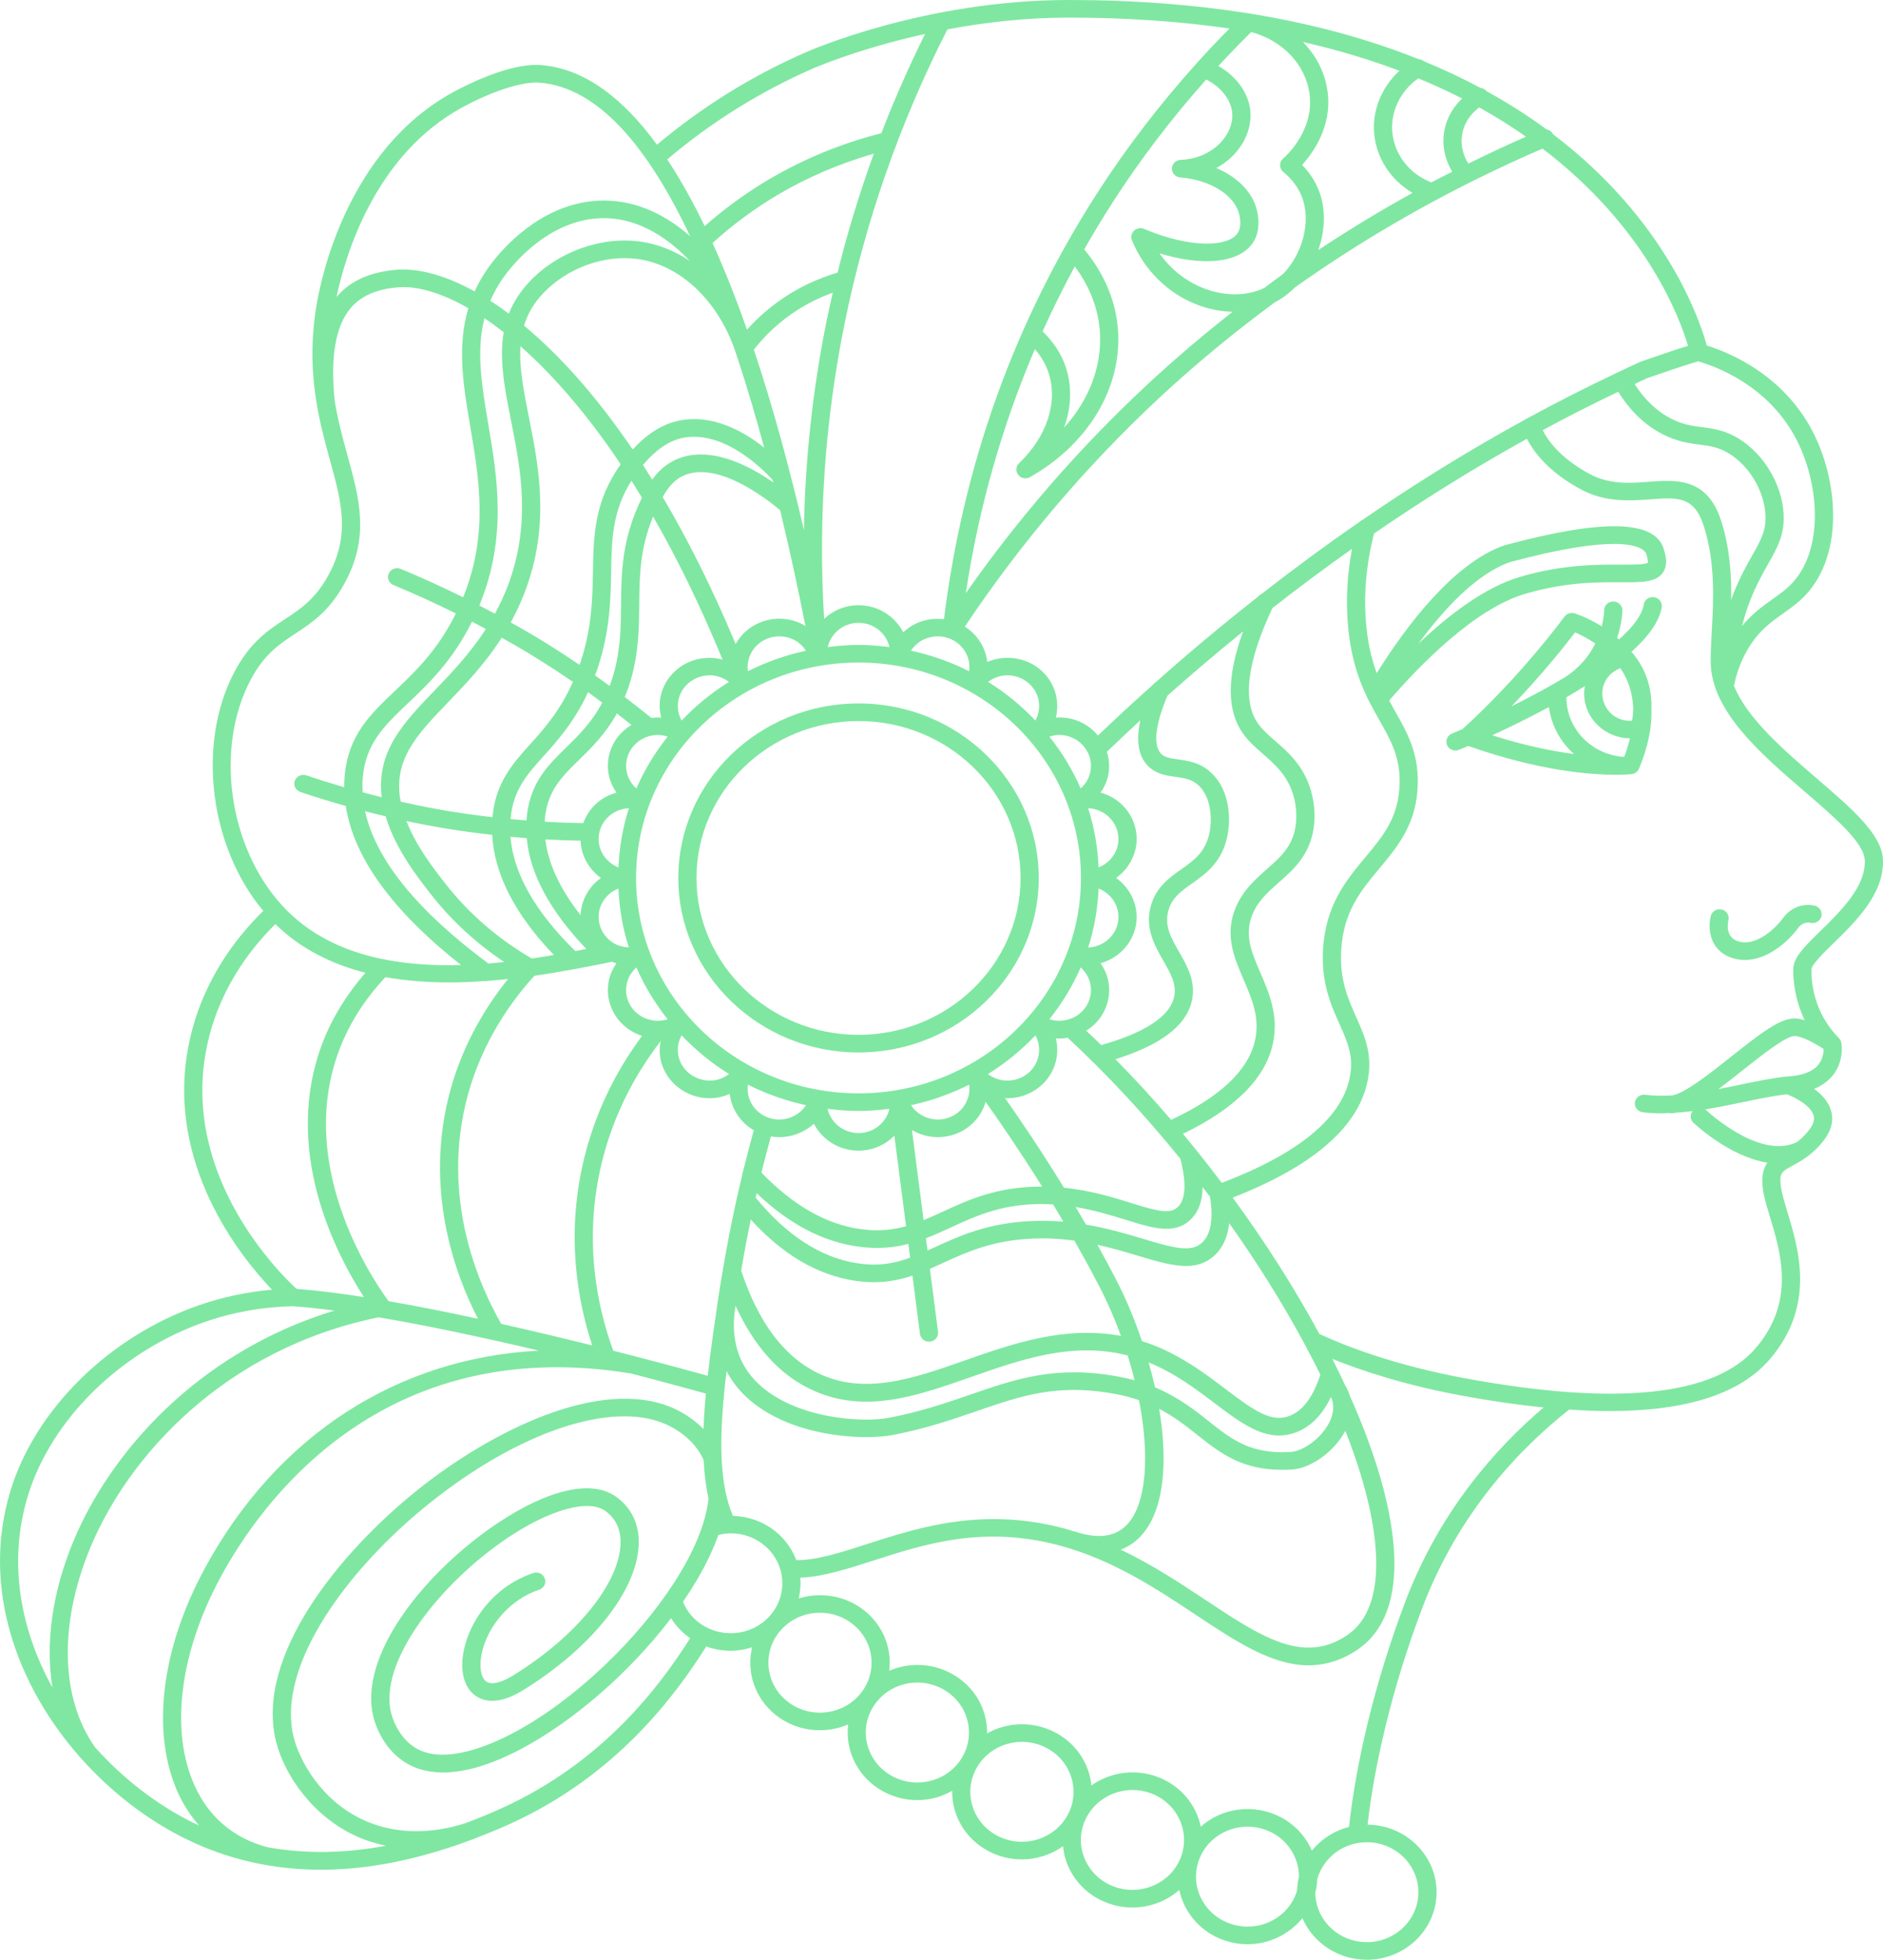 <svg width="447" height="465" viewBox="0 0 447 465" fill="none" xmlns="http://www.w3.org/2000/svg">
<path d="M203.8 171.085C225.011 171.085 242.271 187.786 242.271 208.316C242.271 228.844 225.011 245.545 203.8 245.545C182.597 245.545 165.337 228.844 165.337 208.316C165.337 187.786 182.597 171.085 203.8 171.085ZM203.8 249.723C227.396 249.723 246.584 231.147 246.584 208.316C246.584 185.483 227.396 166.907 203.8 166.907C180.213 166.907 161.024 185.483 161.024 208.316C161.024 231.147 180.213 249.723 203.8 249.723Z" fill="#00D045" fill-opacity="0.5"/>
<path d="M387.439 171.004C383.503 171.333 380.371 168.241 380.363 164.551C380.363 161.817 382.112 159.483 384.666 158.553C385.129 159.243 385.56 159.981 385.942 160.767C387.049 163.045 387.618 165.534 387.715 168.2C387.683 169.113 387.61 170.043 387.439 171.004ZM385.56 179.604C377.85 179.122 371.84 172.945 371.84 165.448C371.84 165.445 371.84 165.445 371.84 165.442C373.312 164.591 374.776 163.713 376.215 162.811C376.118 163.379 376.053 163.958 376.053 164.551C376.053 170.383 380.924 175.126 386.935 175.187C386.585 176.644 386.129 178.122 385.56 179.604ZM354.216 174.474C358.03 172.722 362.788 170.422 367.692 167.762C368.262 172.149 370.433 176.056 373.662 178.922C368.481 178.231 361.91 176.91 354.216 174.474ZM373.906 150.056C375.069 150.546 376.834 151.417 378.704 152.696C377.346 155.426 375.118 158.383 371.433 160.741C370.547 161.271 369.636 161.802 368.693 162.338C368.684 162.343 368.676 162.354 368.668 162.36C365.391 164.22 362.032 165.985 358.819 167.587C366.261 159.842 371.759 152.877 373.906 150.056ZM389.065 182.4C391.196 177.345 392.164 172.625 392.034 168.261C392.188 163.159 390.635 158.566 387.414 154.79C387.374 154.743 387.309 154.729 387.268 154.684C391.164 151.167 393.905 147.558 394.466 144.091C394.653 142.951 393.848 141.883 392.668 141.704C391.497 141.504 390.383 142.303 390.204 143.442C389.789 145.995 387.585 148.831 384.324 151.724C384.178 151.596 384.039 151.468 383.893 151.343C385.08 147.778 385.129 145.043 385.129 144.809C385.129 143.656 384.161 142.726 382.974 142.721C382.974 142.721 382.974 142.721 382.966 142.721C381.778 142.721 380.819 143.654 380.811 144.801C380.811 144.957 380.778 146.48 380.225 148.625C376.85 146.497 374.02 145.606 373.792 145.536C372.897 145.26 371.913 145.584 371.368 146.327C371.271 146.466 361.178 160.293 347.173 173.006C346.27 173.396 345.425 173.75 344.668 174.065C343.57 174.513 343.058 175.742 343.521 176.802C343.871 177.596 344.668 178.075 345.506 178.075C345.79 178.075 346.075 178.022 346.352 177.908C346.783 177.732 347.531 177.421 348.531 176.995C365.391 182.946 377.736 183.84 383.568 183.84C385.642 183.84 386.853 183.731 387.195 183.697C387.211 183.697 387.211 183.695 387.227 183.695C387.252 183.692 387.309 183.686 387.317 183.686C388.098 183.597 388.773 183.105 389.065 182.4Z" fill="#00D045" fill-opacity="0.5"/>
<path d="M431.634 252.646C430.273 254.298 427.821 255.231 424.345 255.42C424.328 255.422 424.311 255.431 424.286 255.431C424.269 255.434 424.261 255.426 424.244 255.428C420.701 255.787 416.845 256.593 412.769 257.439C411.163 257.773 409.548 258.107 407.932 258.422C409.776 257.049 411.678 255.548 413.623 254.005C417.97 250.552 423.922 245.825 425.977 245.825C427.635 245.825 430.755 247.469 432.894 248.884C432.894 249.783 432.725 251.324 431.634 252.646ZM429.529 268.021C428.514 269.33 427.516 270.269 426.535 271.01C417.69 275.296 405.134 263.516 405.007 263.396C404.931 263.323 404.838 263.293 404.753 263.234C407.806 262.741 410.816 262.123 413.674 261.524C417.445 260.739 421.014 260.004 424.201 259.647C425.969 260.327 429.74 262.204 430.493 264.58C430.619 264.963 430.983 266.128 429.529 268.021ZM336.675 152.765C342.797 144.445 350.509 136.174 358.398 133.391C370.735 130.063 378.371 129.058 383.106 129.058C389.676 129.058 390.64 130.993 390.767 131.361C391.325 132.998 391.165 133.5 391.182 133.5C390.607 133.998 387.41 133.979 384.84 133.97C379.318 133.948 370.972 133.898 360.808 136.889C352.454 139.345 343.82 145.979 336.675 152.765ZM416.777 319.876C407.036 331.219 383.96 333.65 348.201 327.112C330.832 323.936 319.02 319.222 313.193 316.512C307.418 305.812 300.442 294.846 292.629 284.165C311.519 276.791 322.292 267.568 324.6 256.72C325.97 250.335 324 245.946 321.928 241.3C319.984 236.951 317.98 232.45 318.385 225.46C318.91 216.29 323.053 211.323 327.442 206.068C331.864 200.78 336.43 195.311 336.565 185.78C336.667 178.476 334.054 173.853 331.281 168.955C330.782 168.074 330.274 167.161 329.767 166.219C337.123 157.709 350.12 144.409 362.068 140.897C371.606 138.092 379.25 138.117 384.823 138.161C389.719 138.187 392.991 138.201 394.665 135.984C396.035 134.157 395.443 131.729 394.885 130.061V130.058C392.611 123.363 380.299 123.137 357.079 129.406C344.894 133.695 333.674 148.749 326.816 159.725C325.734 156.751 324.837 153.297 324.389 149.003C323.62 141.659 324.245 134.123 326.182 126.591C337.394 118.89 349.511 111.285 362.466 104.114C363.979 107.038 367.497 111.964 375.327 116.144C381.161 119.263 387.047 118.829 391.79 118.478C398.234 117.999 402.149 117.707 404.44 124.775C407.256 133.478 406.757 142.57 406.351 149.878C406.207 152.487 406.072 154.952 406.098 157.144C406.233 168.757 418.037 178.911 428.463 187.869C435.693 194.083 442.517 199.956 442.677 204.156C442.914 210.382 436.961 216.189 432.192 220.856C428.463 224.499 425.757 227.131 425.698 229.901C425.647 232.214 425.969 236.975 428.404 242.055C427.567 241.821 426.738 241.648 425.977 241.648C422.544 241.648 418.003 245.118 410.884 250.774C406.005 254.648 400.018 259.391 396.957 259.923C394.767 260.04 392.611 260.023 390.53 259.764C389.338 259.622 388.264 260.43 388.112 261.574C387.96 262.716 388.797 263.764 389.989 263.911C391.486 264.095 393.016 264.175 394.572 264.175C395.139 264.175 395.722 264.111 396.297 264.092C396.458 264.125 396.61 264.179 396.771 264.179C396.83 264.179 396.889 264.175 396.948 264.173C397.202 264.153 397.481 264.07 397.743 264.02C399.105 263.933 400.458 263.805 401.819 263.633C401.159 264.457 401.193 265.63 401.98 266.376C402.428 266.807 410.596 274.457 419.551 275.878C418.595 277.226 418.079 279.136 418.485 282.16C418.747 284.063 419.407 286.235 420.168 288.747C422.739 297.232 426.256 308.856 416.777 319.876ZM333.581 380.08C326.165 399.658 321.844 418.745 320.237 433.486C316.694 434.391 313.625 436.396 311.426 439.112C309.524 434.717 305.651 431.177 300.544 429.821C296.29 428.691 291.809 429.231 287.97 431.35C286.904 431.937 285.94 432.648 285.053 433.424C283.97 428.234 280.275 423.661 274.796 421.617C269.359 419.581 263.482 420.539 259.076 423.642C258.966 422.511 258.738 421.386 258.374 420.28C257.022 416.203 254.113 412.875 250.189 410.915C246.257 408.949 241.767 408.586 237.556 409.89C236.415 410.24 235.341 410.722 234.326 411.288C234.343 410.154 234.242 409.009 233.996 407.871C233.108 403.677 230.589 400.067 226.893 397.705C223.207 395.347 218.793 394.528 214.446 395.378C213.28 395.612 212.163 395.979 211.09 396.436C211.225 395.308 211.25 394.163 211.14 393.005C210.718 388.741 208.612 384.892 205.204 382.16C200.706 378.557 194.795 377.666 189.603 379.27C189.865 378.156 190.018 377.011 190.035 375.841C190.035 375.337 190.018 374.836 189.975 374.34C195.336 374.129 201.052 372.305 207.234 370.314C219.579 366.331 233.574 361.814 251.779 366.776C264.319 370.188 274.643 377.044 283.759 383.093C293.339 389.448 301.914 395.141 310.64 395.141C313.287 395.141 315.959 394.614 318.673 393.423C322.055 391.933 324.195 389.958 324.956 389.178C329.2 384.85 331.23 378.295 330.993 369.692C330.697 358.912 326.85 345.534 320.406 331.119C320.161 330.289 319.789 329.487 319.324 328.716C318.36 326.638 317.337 324.538 316.271 322.425C323.087 325.181 333.564 328.69 347.397 331.216C354.179 332.456 360.512 333.36 366.431 333.962C355.295 343.414 341.783 358.422 333.581 380.08ZM336.709 448.967C336.709 455.506 331.213 460.823 324.465 460.823C317.76 460.823 312.314 455.584 312.23 449.118C312.509 448.023 312.661 446.928 312.703 445.842C314.132 440.827 318.834 437.115 324.465 437.115C331.213 437.115 336.709 442.431 336.709 448.967ZM307.917 448.555C307.029 451.546 305.025 454.041 302.226 455.582C299.385 457.144 296.079 457.55 292.925 456.712C289.771 455.874 287.141 453.897 285.526 451.148C283.903 448.396 283.488 445.199 284.351 442.145C285.222 439.092 287.26 436.547 290.101 434.979C291.978 433.948 294.05 433.422 296.147 433.422C297.229 433.422 298.328 433.564 299.402 433.851C304.831 435.29 308.357 440.078 308.357 445.278C308.103 446.336 307.951 447.43 307.917 448.555ZM280.258 440.841C277.831 446.934 270.72 449.978 264.42 447.631C261.376 446.489 258.958 444.266 257.639 441.373C256.311 438.485 256.235 435.268 257.402 432.316C257.427 432.28 257.436 432.241 257.461 432.203C259.364 427.565 263.972 424.719 268.851 424.719C270.314 424.719 271.802 424.973 273.248 425.513C279.539 427.869 282.693 434.745 280.258 440.841ZM253.479 430.593C250.375 436.399 242.968 438.683 236.981 435.695C234.072 434.24 231.925 431.782 230.927 428.766C229.929 425.749 230.208 422.542 231.705 419.731C231.713 419.723 231.713 419.712 231.722 419.704C233.227 416.902 235.755 414.828 238.867 413.869C240.093 413.488 241.353 413.301 242.604 413.301C244.532 413.301 246.452 413.747 248.211 414.627C251.119 416.078 253.267 418.537 254.256 421.553C255.254 424.569 254.984 427.78 253.479 430.593ZM227.993 417.618C226.192 420.261 223.427 422.066 220.23 422.697C217.017 423.333 213.753 422.723 211.022 420.976C205.39 417.375 203.834 410.018 207.547 404.565C207.563 404.548 207.572 404.526 207.589 404.51C209.39 401.894 212.13 400.103 215.317 399.472C216.138 399.307 216.975 399.229 217.795 399.229C220.171 399.229 222.488 399.897 224.517 401.195C227.249 402.938 229.109 405.61 229.768 408.709C230.428 411.812 229.794 414.972 227.993 417.618ZM186.847 403.654C181.646 399.488 180.911 392.005 185.206 386.967C185.215 386.964 185.215 386.959 185.223 386.956C187.303 384.519 190.238 383.016 193.493 382.714C193.89 382.682 194.279 382.662 194.668 382.662C197.51 382.662 200.241 383.609 202.448 385.382C204.976 387.399 206.532 390.248 206.845 393.4C207.149 396.553 206.168 399.633 204.088 402.07C199.784 407.111 192.047 407.818 186.847 403.654ZM182.044 384.135C182.044 384.138 182.035 384.138 182.035 384.141C177.207 388.713 169.436 388.63 164.718 383.962C163.551 382.807 162.705 381.465 162.13 380.044C162.232 379.893 162.342 379.746 162.443 379.593C162.9 378.93 163.331 378.265 163.762 377.594C163.872 377.421 163.991 377.251 164.101 377.078C164.523 376.407 164.929 375.73 165.335 375.053C165.437 374.88 165.547 374.708 165.648 374.535C166.037 373.862 166.409 373.182 166.781 372.505C166.874 372.329 166.976 372.154 167.069 371.979C167.424 371.31 167.753 370.642 168.083 369.976C168.176 369.787 168.278 369.598 168.362 369.411C168.675 368.751 168.963 368.097 169.25 367.439C169.335 367.242 169.428 367.044 169.512 366.844C169.783 366.206 170.02 365.568 170.256 364.93C170.341 364.716 170.425 364.499 170.502 364.281C170.51 364.259 170.519 364.234 170.527 364.209C171.491 363.964 172.472 363.824 173.47 363.824C176.649 363.824 179.828 365.014 182.221 367.381C186.948 372.045 186.864 379.559 182.044 384.135ZM119.285 428.958C116.351 430.297 113.45 431.481 110.575 432.564C105.451 434.246 96.04 436.16 86.645 432.002C75.957 427.27 70.968 417.309 69.708 412.17C65.489 395.041 82.849 371.973 101.925 356.709C123.166 339.707 145.151 332.319 157.962 337.892C159.949 338.758 164.76 341.319 167.035 346.422C167.187 349.685 167.559 352.746 168.202 355.567C166.874 367.81 156.034 383.205 143.722 394.963C127.132 410.806 109.172 419.231 100.022 415.44C95.219 413.446 93.41 408.425 92.979 406.932C89.368 394.665 104.58 375.48 120.739 364.738C130.759 358.085 139.773 355.651 143.722 358.525C146.242 360.358 147.443 363.008 147.307 366.409C146.91 375.922 136.619 388.46 121.703 397.605C118.997 399.263 116.756 399.792 115.547 399.062C114.372 398.352 113.831 396.274 114.135 393.648C114.837 387.558 119.826 379.95 128.003 377.195C129.127 376.814 129.719 375.622 129.33 374.533C128.933 373.444 127.707 372.861 126.582 373.246C116.266 376.73 110.677 386.018 109.84 393.183C109.341 397.55 110.575 400.984 113.256 402.604C115.167 403.76 118.591 404.453 124.012 401.134C140.323 391.136 151.163 377.571 151.62 366.573C151.814 361.791 149.979 357.854 146.318 355.186C140.61 351.031 130.404 353.262 118.295 361.296C100.767 372.945 84.472 393.3 88.827 408.08C89.394 410.018 91.769 416.559 98.323 419.281C111.742 424.845 132.806 411.26 146.758 397.935C147.451 397.268 148.153 396.587 148.846 395.888C149.151 395.584 149.455 395.263 149.759 394.955C150.148 394.556 150.537 394.163 150.926 393.76C151.324 393.342 151.713 392.91 152.11 392.481C152.398 392.17 152.694 391.863 152.973 391.548C153.421 391.052 153.869 390.543 154.309 390.039C154.537 389.78 154.765 389.529 154.994 389.271C155.467 388.719 155.932 388.154 156.397 387.591C156.583 387.368 156.769 387.151 156.955 386.925C157.429 386.349 157.886 385.761 158.351 385.174C158.52 384.957 158.697 384.742 158.866 384.522C159.01 384.332 159.154 384.138 159.306 383.945C159.949 384.99 160.718 385.981 161.64 386.889C162.325 387.566 163.061 388.159 163.838 388.694C156.592 400.162 143.13 418.094 119.285 428.958ZM63.586 438.318C55.672 436.285 49.676 431.283 46.26 423.825C40.307 410.839 42.582 392.301 52.357 374.235C61.946 356.475 90.662 316.233 149.751 325.886C158.198 328.075 164.65 329.846 167.567 330.66C167.288 333.564 167.102 336.368 167.009 339.078C166.84 338.911 166.68 338.752 166.511 338.593C166.324 338.412 166.13 338.246 165.944 338.075C165.656 337.822 165.369 337.58 165.09 337.352C164.878 337.187 164.684 337.031 164.481 336.878C164.202 336.675 163.94 336.483 163.669 336.298C163.466 336.163 163.28 336.026 163.077 335.901C162.815 335.731 162.57 335.577 162.316 335.427C162.139 335.321 161.961 335.212 161.792 335.121C161.53 334.968 161.285 334.839 161.04 334.714C160.913 334.65 160.777 334.575 160.659 334.517C160.321 334.347 159.999 334.199 159.737 334.082C142.361 326.515 116.258 339.816 99.177 353.487C80.54 368.4 60.542 392.969 65.506 413.137C67.442 421.012 74.173 431.075 84.844 435.8C87.127 436.811 89.41 437.49 91.643 437.947C81.775 439.78 72.414 439.908 63.586 438.318ZM46.041 432.584C37.416 428.348 29.29 422.116 22.542 414.568C22.533 414.56 22.533 414.554 22.533 414.546C14.331 402.93 13.942 385.207 21.476 367.133C30.431 345.659 53.093 320.102 89.875 312.56C102.086 314.627 115.581 317.551 127.943 320.475C94.433 322.179 65.675 340.568 48.526 372.297C38.16 391.485 35.834 411.382 42.311 425.519C43.63 428.384 45.305 430.907 47.25 433.13C46.852 432.943 46.438 432.781 46.041 432.584ZM6.603 354.98C12.107 336.844 28.613 320.622 48.645 313.652C55.249 311.355 62.242 310.104 69.438 309.934C72.499 310.148 75.839 310.499 79.373 310.964C46.59 320.988 26.034 345.043 17.477 365.573C12.378 377.788 10.729 389.928 12.454 400.435C4.878 386.714 1.817 370.734 6.603 354.98ZM48.916 249.307C51.503 235.519 58.986 225.569 65.362 219.269C71.4 225.162 78.781 228.774 86.747 230.818C82.358 235.861 78.917 241.376 76.625 247.318C66.816 272.736 79.72 297.464 86.392 307.765C80.608 306.86 75.188 306.18 70.393 305.821C66.478 302.22 43.258 279.404 48.916 249.307ZM59.494 161.318C62.732 155.194 66.326 152.835 70.114 150.337C74.038 147.756 78.097 145.088 81.699 138.574C87.846 127.465 85.352 118.434 82.46 107.973C81.369 104.002 80.227 99.778 79.449 95.121C78.384 84.728 79.652 77.312 83.246 73.092C85.698 70.216 89.36 68.609 94.45 68.174C98.771 67.795 104.529 69.322 111.184 73.129C108.436 82.241 110 91.593 111.658 101.326C113.78 113.872 115.953 126.83 109.95 141.727C105.071 139.317 100.124 137.048 95.11 134.981C94.019 134.536 92.742 135.023 92.277 136.084C91.803 137.145 92.319 138.374 93.418 138.824C98.424 140.888 103.362 143.152 108.216 145.558C103.946 154.225 98.602 159.346 93.841 163.855C87.838 169.55 82.654 174.466 81.817 184.171C81.741 185.043 81.716 185.917 81.716 186.792C78.705 185.914 75.704 184.984 72.744 183.976C71.619 183.603 70.385 184.168 69.987 185.254C69.59 186.344 70.19 187.535 71.315 187.917C74.866 189.125 78.46 190.209 82.088 191.236C83.922 203.406 93.072 216.058 109.451 228.983C103.371 229.155 97.283 228.827 91.474 227.702C91.195 227.588 90.89 227.521 90.586 227.529C81.614 225.655 73.37 221.815 67.002 214.88C54.251 201 50.953 177.47 59.494 161.318ZM109.797 25.449C116.477 21.826 123.208 19.578 127.292 19.578C127.546 19.578 127.791 19.589 128.02 19.606C142.208 20.672 154.072 35.399 163.822 56.044C158.782 51.623 151.865 47.585 143.342 47.585C143.333 47.585 143.316 47.585 143.308 47.585C129.956 47.603 120.612 57.533 117.205 61.803C115.268 64.237 113.788 66.682 112.672 69.147C105.417 65.147 99.025 63.585 94.07 64.011C87.77 64.551 83.136 66.648 79.915 70.433C79.915 70.439 79.906 70.447 79.897 70.455C81.885 60.931 88.844 36.817 109.797 25.449ZM192.876 16.295C193.045 16.22 203.64 11.574 219.596 8.057C215.783 15.76 212.307 23.611 209.221 31.601C199.776 34.023 190.787 37.696 182.492 42.592C177.08 45.786 171.99 49.516 167.28 53.654C164.49 47.883 161.53 42.562 158.384 37.822C168.802 29.016 180.386 21.77 192.876 16.295ZM224.898 6.974C233.497 5.352 243.332 4.177 253.741 4.177C267.727 4.177 280.368 5.118 291.868 6.756C289.264 9.394 286.71 12.084 284.232 14.83C284.198 14.863 284.165 14.903 284.139 14.939C275.371 24.661 267.414 35.014 260.421 45.884C257.766 50.011 255.254 54.208 252.861 58.464C252.861 58.469 252.861 58.474 252.853 58.483C237.666 85.589 228.018 115.265 224.086 146.926C221.879 146.653 219.638 146.962 217.575 147.895C216.383 148.433 215.343 149.179 214.421 150.034C212.468 146.243 208.468 143.606 203.801 143.606C200.621 143.606 197.755 144.857 195.632 146.845C194.203 123.391 195.818 99.864 200.494 76.796C205.39 52.618 213.601 29.138 224.881 7.016C224.889 7.002 224.889 6.988 224.898 6.974ZM297.018 7.606C304.467 9.586 309.989 15.367 310.877 22.363C311.976 30.976 305.346 36.973 304.585 37.627C304.12 38.028 303.858 38.604 303.867 39.209C303.875 39.813 304.154 40.381 304.619 40.774C306.683 42.475 308.171 44.458 309.033 46.661C311.342 52.532 309.211 60.182 304.602 65C303.097 66.064 301.66 67.197 300.18 68.286C300.129 68.311 300.079 68.345 300.028 68.367C295.978 70.277 290.845 70.322 285.957 68.481C281.628 66.852 277.899 63.906 275.244 60.104C285.408 63.221 293.906 62.454 297.254 57.839C298.683 55.865 299.098 53.237 298.455 50.209C297.5 45.742 293.872 42.036 288.722 39.877C290.337 39.006 291.783 37.891 293.018 36.574C295.682 33.72 297.068 30.105 296.84 26.663C296.536 22.246 293.627 18.166 289.23 15.657C291.758 12.916 294.354 10.234 297.018 7.606ZM332.202 16.793C328.084 20.569 325.776 25.977 326.199 31.5C326.664 37.476 330.139 42.712 335.322 45.77C327.653 50.009 320.186 54.526 312.94 59.34C314.589 54.679 314.8 49.586 313.067 45.179C312.196 42.963 310.868 40.936 309.092 39.131C311.697 36.293 316.212 30.055 315.164 21.85C314.589 17.331 312.483 13.214 309.304 9.959C317.65 11.866 325.268 14.175 332.202 16.793ZM336.692 18.592C340.362 20.11 343.829 21.703 347.101 23.371C345.41 24.969 343.601 27.373 342.916 30.79C342.045 35.107 343.474 38.618 344.742 40.752C343.093 41.598 341.411 42.411 339.77 43.283C334.544 41.248 330.925 36.605 330.503 31.188C330.13 26.281 332.54 21.477 336.692 18.592ZM351.135 25.487C355.151 27.712 358.838 30.041 362.254 32.427C357.629 34.46 353.071 36.599 348.564 38.828C347.634 37.34 346.509 34.766 347.152 31.589C347.778 28.47 349.782 26.501 351.135 25.487ZM248.904 88.424C251.212 95.369 248.532 103.604 241.911 109.917C241.133 110.655 241.057 111.839 241.716 112.677C242.139 113.209 242.773 113.494 243.433 113.494C243.805 113.494 244.177 113.401 244.515 113.209C258.4 105.325 266.399 91.927 265.393 78.245C264.776 69.848 260.886 63.396 257.385 59.165C259.508 55.425 261.74 51.732 264.082 48.093C270.669 37.853 278.136 28.078 286.338 18.865C289.872 20.633 292.308 23.738 292.528 26.942C292.688 29.261 291.699 31.754 289.813 33.773C287.462 36.293 283.987 37.808 280.284 37.931C279.142 37.97 278.229 38.861 278.195 39.967C278.17 41.072 279.032 42.008 280.174 42.099C287.446 42.699 293.229 46.382 294.236 51.092C294.625 52.899 294.439 54.444 293.711 55.442C291.521 58.474 283.015 59.107 271.566 54.311C270.771 53.98 269.841 54.141 269.215 54.729C268.581 55.314 268.386 56.208 268.699 56.993C271.591 64.106 277.307 69.709 284.393 72.374C287.099 73.396 289.889 73.917 292.604 73.981C285.619 79.461 278.846 85.216 272.335 91.269C256.286 106.2 241.826 122.815 229.27 140.746C232.331 120.525 237.827 101.173 245.657 82.832C247.128 84.535 248.236 86.399 248.904 88.424ZM253.014 87.145C251.965 83.967 250.079 81.124 247.5 78.629C249.859 73.404 252.396 68.263 255.144 63.215C257.892 66.918 260.607 72.085 261.089 78.543C261.689 86.758 258.569 94.89 252.591 101.476C254.324 96.692 254.527 91.712 253.014 87.145ZM306.133 335.953C301.812 337.605 297.762 334.77 290.972 329.626C286.169 325.992 280.723 321.871 273.756 319.147C272.859 318.798 271.971 318.498 271.084 318.216C269.367 313.136 267.304 308.171 264.953 303.626C263.499 300.813 262.01 298.059 260.505 295.352C263.998 296.124 267.194 297.068 270.06 297.931C277.764 300.245 283.843 302.075 288.367 297.839C290.304 296.023 291.445 293.464 291.792 290.22C298.506 299.68 304.518 309.305 309.583 318.698C309.651 318.929 309.769 319.138 309.921 319.336C311.147 321.625 312.331 323.906 313.439 326.162C311.731 331.442 309.278 334.75 306.133 335.953ZM315.46 337.702C313.413 341.557 309.16 344.333 306.463 344.509C296.899 345.11 292.468 341.609 286.854 337.159C283.395 334.414 279.573 331.436 274.195 329.195C273.747 327.223 273.231 325.242 272.665 323.265C278.821 325.772 283.86 329.548 288.308 332.918C293.686 336.987 298.472 340.612 303.638 340.612C304.974 340.612 306.327 340.373 307.723 339.838C311.139 338.53 313.895 335.728 315.95 331.492C315.992 331.589 316.035 331.687 316.085 331.784C316.948 333.999 316.271 336.177 315.46 337.702ZM270.948 364.326C276.411 358.285 277.256 346.806 275.176 334.277C278.66 336.093 281.425 338.254 284.122 340.392C289.534 344.684 294.667 348.756 304.349 348.753C305.118 348.753 305.922 348.728 306.75 348.675C311.24 348.385 316.753 344.406 319.299 339.613C319.316 339.571 319.332 339.53 319.358 339.488C323.814 350.767 326.435 361.162 326.681 369.807C326.883 377.262 325.252 382.809 321.827 386.305C321.37 386.775 319.654 388.398 316.88 389.619C307.461 393.754 298.083 387.532 286.203 379.649C280.131 375.619 273.519 371.255 266.044 367.693C268.183 366.871 269.79 365.607 270.948 364.326ZM172.472 325.326C173.622 327.507 175.11 329.526 177.021 331.333C187.489 341.22 205.39 341.766 211.927 340.495C219.791 338.975 226.192 336.772 231.84 334.825C242.537 331.144 250.993 328.236 264.623 330.721C266.763 331.111 268.648 331.631 270.39 332.228C272.919 345.169 272.225 356.567 267.701 361.575C264.894 364.671 260.784 365.265 255.136 363.387C255.051 363.36 254.975 363.373 254.891 363.357C254.24 363.159 253.614 362.933 252.946 362.752C246.866 361.098 241.192 360.441 235.882 360.441C224.204 360.441 214.328 363.624 205.872 366.353C199.336 368.462 193.874 370.197 189.028 370.191C188.233 368.072 186.982 366.117 185.308 364.457C182.196 361.386 178.12 359.804 173.994 359.681C170.4 351.42 170.789 339.348 172.472 325.326ZM142.944 275.513C145.515 265.189 150.199 255.623 156.845 247.018C156.651 248.015 156.533 249.031 156.626 250.073C156.905 253.136 158.393 255.91 160.828 257.885C162.993 259.642 165.665 260.58 168.455 260.58C168.802 260.58 169.157 260.564 169.512 260.532C170.823 260.424 172.058 260.065 173.233 259.567C173.647 263.089 175.71 266.311 178.941 268.177C178.053 271.411 177.199 274.649 176.412 277.894C176.268 278.175 176.201 278.481 176.201 278.791C175.787 280.495 175.398 282.199 175.017 283.904C174.932 284.113 174.873 284.324 174.865 284.547C173.639 290.053 172.565 295.576 171.635 301.103C171.601 301.246 171.567 301.385 171.567 301.532C171.254 303.384 170.924 305.233 170.645 307.085C169.656 313.803 168.701 320.291 168.007 326.435C164.769 325.538 158.596 323.85 150.647 321.795C150.639 321.795 150.63 321.786 150.622 321.786C150.614 321.784 150.605 321.784 150.597 321.781C148.999 321.369 147.307 320.938 145.582 320.5C141.743 310.029 138.353 294.027 142.944 275.513ZM115.217 232.818C115.319 232.818 115.412 232.768 115.513 232.754C117.222 232.631 118.913 232.478 120.595 232.299C114.237 240.183 109.544 249.154 106.948 258.542C100.471 281.991 108.013 302.348 113.45 312.906C106.288 311.36 99.084 309.92 92.226 308.728C87.466 302.179 70.258 275.747 80.667 248.781C83.035 242.637 86.704 236.961 91.507 231.854C96.48 232.74 101.595 233.11 106.711 233.11C109.493 233.11 112.266 232.976 115.015 232.787C115.082 232.792 115.15 232.818 115.217 232.818ZM91.541 193.681C93.833 201.396 99.118 208.141 102.458 212.404C107.278 218.537 113.078 223.822 119.682 228.265C118.439 228.398 117.196 228.518 115.936 228.621C98.974 216.036 89.165 203.919 86.662 192.489C88.286 192.91 89.918 193.297 91.541 193.681ZM115.344 149.245C111.615 155.022 107.261 159.586 103.244 163.758C95.769 171.519 89.309 178.262 90.611 189.17C89.097 188.797 87.592 188.393 86.087 187.989C86.028 186.825 86.019 185.667 86.112 184.519C86.823 176.362 91.254 172.16 96.868 166.841C101.857 162.106 107.464 156.729 112.038 147.505C113.146 148.078 114.245 148.655 115.344 149.245ZM151.975 57.321C142.69 56.044 132.391 59.764 125.737 66.788C123.411 69.246 121.83 71.787 120.798 74.418C119.302 73.304 117.839 72.302 116.401 71.377C117.416 69.013 118.769 66.673 120.621 64.353C123.64 60.572 131.875 51.78 143.316 51.763C143.325 51.763 143.333 51.763 143.342 51.763C152.178 51.763 159.213 57.118 163.745 61.9C160.135 59.494 156.152 57.892 151.975 57.321ZM175.034 84.878C175.051 84.934 175.093 84.976 175.11 85.031C177.376 91.941 179.473 99.056 181.41 106.219C176.48 102.295 168.92 98.029 160.769 99.905C157.048 100.758 153.505 103.038 150.191 106.659C141.38 93.687 132.586 84.06 124.401 77.267C125.212 74.571 126.633 72.026 128.924 69.612C134.641 63.574 143.452 60.368 151.375 61.458C161.927 62.905 171.212 72.095 175.034 84.878ZM186.813 70.149C183.27 72.419 180.091 75.129 177.325 78.225C174.797 71.029 172.074 64.114 169.149 57.662C173.935 53.326 179.16 49.449 184.733 46.16C191.819 41.98 199.454 38.763 207.437 36.457C204.063 45.714 201.188 55.133 198.829 64.685C194.567 65.952 190.525 67.768 186.813 70.149ZM190.838 125.755C187.549 111.574 183.6 96.864 178.949 82.962C181.824 79.311 185.249 76.161 189.189 73.63C191.861 71.923 194.711 70.531 197.696 69.447C197.197 71.625 196.698 73.803 196.25 75.994C192.926 92.414 191.117 109.063 190.838 125.755ZM177.537 159.269C177.089 155.941 179.025 152.63 182.407 151.435C183.261 151.133 184.132 150.986 185.012 150.986C186.103 150.986 187.185 151.22 188.2 151.679C189.527 152.273 190.567 153.231 191.32 154.397C186.466 155.451 181.849 157.101 177.537 159.269ZM148.88 233.018C149.261 231.659 150.03 230.481 151.079 229.556C152.99 233.985 155.518 238.092 158.494 241.854C155.18 242.882 151.459 241.618 149.641 238.579C148.635 236.886 148.364 234.909 148.88 233.018ZM146.808 210.82C147.037 215.663 147.84 220.36 149.277 224.805C147.874 224.75 146.513 224.36 145.329 223.56C143.671 222.438 142.564 220.756 142.217 218.827C141.583 215.376 143.595 212.095 146.808 210.82ZM137.82 217.136C132.899 210.9 130.134 204.896 129.457 199.167C132.248 199.324 135.029 199.421 137.82 199.469C137.955 203.014 139.782 206.258 142.665 208.316C139.79 210.368 137.964 213.599 137.82 217.136ZM121.17 198.552C122.456 198.672 123.741 198.77 125.035 198.869C125.796 207.305 130.531 216.119 139.19 225.164C138.327 225.335 137.465 225.502 136.577 225.669C127.081 216.384 121.889 207.283 121.17 198.552ZM105.223 196.485C109.062 197.134 112.943 197.642 116.833 198.087C117.34 207.422 122.253 216.983 131.478 226.593C129.77 226.886 128.011 227.167 126.235 227.429C118.262 222.78 111.412 216.894 105.891 209.87C102.923 206.085 98.796 200.797 96.488 194.823C99.388 195.439 102.305 195.993 105.223 196.485ZM125.187 154.818C128.857 157.027 132.45 159.374 136.002 161.789C133 168.59 129.263 172.795 125.897 176.541C121.635 181.266 117.636 185.764 116.909 193.893C113.239 193.467 109.586 192.983 105.967 192.37C102.348 191.76 98.746 191.019 95.152 190.223C95.11 189.967 95.025 189.715 94.983 189.459C93.503 179.993 99.194 174.087 106.398 166.607C110.609 162.235 115.175 157.45 119.107 151.309C121.145 152.459 123.183 153.612 125.187 154.818ZM147.434 143.325C147.383 148.9 147.333 154.167 145.591 160.182C145.32 161.098 145.024 161.939 144.72 162.761C143.561 161.919 142.42 161.065 141.244 160.243C141.456 159.672 141.676 159.138 141.879 158.536C144.83 149.605 144.965 142.138 145.075 135.552C145.21 127.93 145.363 121.238 149.895 114.07C150.724 115.382 151.561 116.715 152.398 118.094C147.629 127.752 147.502 135.672 147.434 143.325ZM148.88 183.614C148.364 181.723 148.635 179.745 149.641 178.05C150.656 176.354 152.288 175.139 154.241 174.633C154.892 174.466 155.56 174.382 156.22 174.382C156.989 174.382 157.75 174.552 158.486 174.794C155.509 178.548 152.99 182.65 151.079 187.076C150.03 186.151 149.261 184.973 148.88 183.614ZM142.217 197.806C142.564 195.876 143.671 194.196 145.329 193.072C146.513 192.266 147.882 191.835 149.294 191.771C147.848 196.232 147.037 200.95 146.808 205.815C143.595 204.537 141.583 201.256 142.217 197.806ZM125.085 193.436C125.035 193.848 125.018 194.263 124.984 194.678C123.724 194.581 122.456 194.472 121.196 194.353C121.771 187.516 125.026 183.862 129.144 179.286C132.442 175.618 136.382 171.194 139.596 164.245C140.729 165.05 141.836 165.888 142.961 166.712C140.526 171.333 137.465 174.365 134.463 177.293C130.117 181.534 126.016 185.538 125.085 193.436ZM129.373 193.907C130.134 187.448 133.397 184.266 137.524 180.236C140.517 177.317 143.764 174.093 146.436 169.28C147.612 170.174 148.745 171.099 149.903 172.015C148.28 172.998 146.885 174.313 145.904 175.961C144.314 178.623 143.891 181.726 144.711 184.694C145.058 185.925 145.633 187.045 146.343 188.075C145.117 188.423 143.933 188.919 142.851 189.649C140.779 191.055 139.283 193.035 138.471 195.311C135.427 195.263 132.383 195.146 129.339 194.97C129.364 194.617 129.33 194.258 129.373 193.907ZM173.055 161.797C168.903 164.376 165.132 167.464 161.809 170.968C161.124 169.735 160.794 168.35 160.93 166.924C161.099 164.975 162.054 163.204 163.602 161.947C165.022 160.797 166.747 160.232 168.464 160.232C170.104 160.232 171.711 160.789 173.055 161.797ZM155.044 122.571C160.667 132.338 166.214 143.603 171.516 156.497C167.906 155.562 163.906 156.249 160.828 158.745C158.393 160.722 156.905 163.499 156.626 166.562C156.516 167.829 156.659 169.072 156.964 170.275C156.186 170.224 155.408 170.263 154.622 170.349C152.55 168.665 150.444 167.008 148.305 165.387C148.829 164.119 149.32 162.789 149.743 161.312C151.645 154.762 151.696 148.967 151.747 143.364C151.814 136.616 151.89 130.188 155.044 122.571ZM185.198 121.074C187.481 130.526 189.477 139.816 191.202 148.558C190.821 148.324 190.449 148.082 190.026 147.895C187.151 146.589 183.921 146.452 180.936 147.508C178.12 148.502 175.956 150.435 174.628 152.805C169.056 139.484 163.221 127.911 157.311 117.921C158.604 115.652 160.008 113.897 162.181 112.889C170.4 109.079 182.602 118.857 185.198 121.074ZM160.312 109.121C157.869 110.257 156.169 111.939 154.833 113.81C154.097 112.621 153.362 111.46 152.626 110.321C155.577 106.829 158.647 104.687 161.767 103.971C171.821 101.677 181.579 111.847 183.439 113.908C183.481 114.098 183.532 114.287 183.583 114.476C177.714 110.391 168.235 105.448 160.312 109.121ZM125.559 99.023C124.316 92.76 123.217 87.193 123.546 82.146C131.081 88.785 139.198 97.989 147.35 110.171C141.067 118.96 140.915 126.994 140.763 135.48C140.644 142.086 140.526 148.917 137.769 157.263C137.71 157.439 137.642 157.587 137.583 157.759C134.26 155.52 130.895 153.334 127.47 151.27C125.424 150.039 123.335 148.856 121.246 147.681C122.456 145.461 123.589 143.102 124.578 140.501C130.624 124.558 127.935 110.995 125.559 99.023ZM173.081 254.849C171.939 255.704 170.595 256.25 169.132 256.375C167.145 256.528 165.158 255.946 163.602 254.685C162.054 253.426 161.099 251.658 160.93 249.708C160.794 248.279 161.124 246.895 161.809 245.664C165.141 249.17 168.912 252.265 173.081 254.849ZM258.721 183.614C258.349 184.973 257.58 186.151 256.531 187.073C254.62 182.65 252.1 178.548 249.124 174.794C249.859 174.552 250.612 174.382 251.39 174.382C252.05 174.382 252.709 174.466 253.369 174.633C255.322 175.139 256.954 176.354 257.96 178.053C258.975 179.745 259.245 181.723 258.721 183.614ZM262.281 193.072C263.93 194.196 265.038 195.876 265.393 197.806C266.027 201.254 264.015 204.537 260.793 205.815C260.573 200.95 259.753 196.232 258.307 191.771C259.719 191.835 261.089 192.266 262.281 193.072ZM258.315 224.833C259.761 220.383 260.573 215.674 260.793 210.82C264.015 212.095 266.027 215.376 265.393 218.827C264.767 222.252 261.757 224.669 258.315 224.833ZM258.721 233.018C259.245 234.909 258.975 236.886 257.96 238.582C256.151 241.615 252.43 242.885 249.107 241.852C252.092 238.095 254.612 233.987 256.531 229.556C257.571 230.481 258.349 231.659 258.721 233.018ZM279.573 286.426C277.688 288.193 274.474 287.298 268.488 285.433C264.116 284.074 258.865 282.461 252.574 281.815C247.196 273.059 242.173 265.657 238.579 260.555C238.765 260.564 238.96 260.58 239.154 260.58C241.945 260.58 244.617 259.642 246.773 257.885C250.341 254.989 251.661 250.49 250.646 246.377C250.891 246.394 251.136 246.425 251.381 246.425C252.075 246.425 252.768 246.344 253.445 246.23C262.865 254.938 271.887 264.697 280.199 274.945C281.687 280.659 281.484 284.633 279.573 286.426ZM255.347 286.399C259.854 287.148 263.786 288.36 267.16 289.41C273.629 291.425 278.745 293.021 282.575 289.429C284.486 287.633 285.442 285.054 285.484 281.667C286.076 282.439 286.668 283.205 287.243 283.979C288.08 289.221 287.454 292.88 285.365 294.837C282.803 297.238 278.787 296.18 271.337 293.94C267.405 292.759 262.907 291.434 257.799 290.573C256.979 289.159 256.168 287.769 255.347 286.399ZM225.194 265.197C221.803 266.398 218.125 265.064 216.264 262.237C221.127 261.185 225.752 259.533 230.064 257.361C230.521 260.691 228.585 264 225.194 265.197ZM247.965 285.703C248.659 285.714 249.327 285.755 250.003 285.797C250.807 287.129 251.618 288.493 252.438 289.877C249.995 289.674 247.416 289.604 244.71 289.73C234.411 290.214 227.798 293.241 221.964 295.912C221.355 296.191 220.771 296.455 220.18 296.72L219.808 293.807C221.82 293.035 223.773 292.139 225.76 291.226C231.84 288.427 238.207 285.511 247.965 285.703ZM234.529 254.849C238.689 252.267 242.461 249.176 245.792 245.672C247.416 248.658 246.782 252.428 244 254.685C242.452 255.946 240.499 256.539 238.478 256.375C237.007 256.25 235.662 255.706 234.529 254.849ZM247.382 281.54C236.837 281.526 230.005 284.647 223.909 287.454C222.319 288.184 220.788 288.886 219.249 289.509L216.484 268.133C218.319 269.202 220.433 269.815 222.615 269.815C223.959 269.815 225.329 269.592 226.674 269.122C230.386 267.812 232.973 264.872 233.979 261.441C237.252 266.045 242.08 273.065 247.382 281.54ZM182.407 265.197C179.025 264 177.089 260.691 177.537 257.361C181.849 259.533 186.483 261.185 191.345 262.237C189.476 265.067 185.798 266.398 182.407 265.197ZM215.63 295.149L216.053 298.421C212.282 299.795 208.485 300.51 203.488 299.739C194.837 298.397 186.737 293.133 179.38 284.16C179.456 283.812 179.541 283.464 179.625 283.116C187.244 290.404 195.387 294.679 203.868 295.806C205.399 296.009 206.845 296.102 208.215 296.102C210.92 296.102 213.347 295.737 215.63 295.149ZM196.453 263.092C198.862 263.396 201.306 263.605 203.801 263.605C206.295 263.605 208.739 263.396 211.149 263.092C210.405 266.373 207.411 268.846 203.801 268.846C200.19 268.846 197.205 266.373 196.453 263.092ZM203.801 273.023C207.158 273.023 210.159 271.647 212.307 269.47L215.089 290.95C211.927 291.824 208.544 292.209 204.46 291.665C196.224 290.571 188.267 286.031 180.75 278.225C181.46 275.362 182.221 272.505 182.999 269.65C183.667 269.759 184.327 269.817 184.995 269.815C188.056 269.815 191.007 268.654 193.205 266.629C195.159 270.403 199.15 273.023 203.801 273.023ZM267.693 321.611C268.31 323.592 268.86 325.558 269.35 327.509C268.107 327.173 266.813 326.869 265.418 326.616C250.629 323.917 241.251 327.148 230.394 330.89C224.61 332.882 218.632 334.94 211.081 336.402C204.562 337.655 188.775 336.594 180.04 328.343C175.144 323.722 173.326 317.487 174.611 309.82C178.881 319.183 184.674 325.786 191.954 329.403C204.756 335.776 217.338 331.355 230.665 326.677C242.486 322.528 254.671 318.27 267.693 321.611ZM229.185 322.75C216.78 327.108 205.061 331.222 193.924 325.689C185.984 321.742 179.938 313.588 175.947 301.485C176.632 297.444 177.376 293.403 178.23 289.37C185.697 297.613 193.95 302.49 202.811 303.866C204.452 304.122 205.999 304.236 207.462 304.236C210.853 304.236 213.812 303.604 216.603 302.671L218.387 316.517C218.531 317.576 219.452 318.347 220.526 318.347C220.619 318.347 220.704 318.342 220.797 318.331C221.981 318.189 222.818 317.144 222.674 315.999L220.746 301.061C221.761 300.619 222.784 300.16 223.807 299.691C229.549 297.063 235.476 294.345 244.921 293.901C248.515 293.723 251.88 293.94 255.043 294.369C257.089 297.965 259.127 301.679 261.097 305.492C263.017 309.221 264.682 313.092 266.112 316.985C252.777 314.498 240.355 318.829 229.185 322.75ZM295.2 174.226C296.493 176 298.168 177.465 299.791 178.877C302.674 181.395 305.651 183.993 307.029 188.702C307.951 191.827 307.765 194.537 307.579 195.867C306.869 200.833 304.011 203.345 300.704 206.258C298.015 208.633 295.225 211.093 293.483 215.008C290.549 221.608 292.925 227.128 295.225 232.466C297.22 237.098 299.115 241.479 297.939 246.815C296.375 253.935 289.644 260.282 278.017 265.716C273.756 260.744 269.333 255.935 264.792 251.332C275.481 247.967 281.45 243.486 282.888 237.663C284.021 233.057 281.848 229.267 279.937 225.928C278.017 222.589 276.368 219.703 277.349 216.086C278.17 213.034 280.393 211.46 282.964 209.636C286.118 207.394 289.695 204.857 291.141 199.312C292.46 194.236 291.834 187.315 287.479 183.302C284.883 180.91 281.983 180.511 279.649 180.191C277.611 179.913 276.419 179.709 275.557 178.768C273.696 176.73 274.271 171.862 277.146 165.056C282.6 160.202 288.612 155.08 295.098 149.819C291.166 160.611 291.166 168.671 295.2 174.226ZM262.763 178.384C265.224 176.006 267.879 173.505 270.703 170.901C269.663 175.663 270.187 179.195 272.327 181.539C274.288 183.675 276.817 184.023 279.049 184.329C281.121 184.613 282.905 184.859 284.503 186.33C287.446 189.039 287.961 194.397 286.955 198.293C285.89 202.376 283.353 204.178 280.41 206.264C277.586 208.269 274.381 210.541 273.172 215.03C271.76 220.269 274.094 224.348 276.157 227.952C277.916 231.016 279.429 233.665 278.685 236.697C277.561 241.259 271.726 245.046 261.419 247.975C260.243 246.817 259.051 245.678 257.85 244.556C259.389 243.598 260.725 242.303 261.706 240.671C263.287 238.009 263.71 234.904 262.89 231.938C262.552 230.707 261.968 229.587 261.266 228.557C265.46 227.359 268.834 223.997 269.646 219.553C270.458 215.105 268.462 210.828 264.945 208.316C268.462 205.801 270.458 201.524 269.646 197.079C269.096 194.049 267.355 191.412 264.75 189.652C263.676 188.919 262.492 188.423 261.258 188.075C261.968 187.045 262.552 185.925 262.89 184.694C263.473 182.586 263.406 180.42 262.763 178.384ZM234.554 161.797C235.89 160.789 237.497 160.232 239.137 160.232C240.854 160.232 242.587 160.797 244 161.947C246.782 164.2 247.424 167.974 245.792 170.96C242.469 167.462 238.706 164.373 234.554 161.797ZM216.248 154.389C217.009 153.222 218.074 152.275 219.402 151.679C220.416 151.22 221.507 150.986 222.598 150.986C223.469 150.986 224.348 151.133 225.194 151.435C228.585 152.63 230.521 155.941 230.064 159.269C225.752 157.096 221.118 155.442 216.248 154.389ZM196.495 153.531C197.256 150.259 200.198 147.784 203.801 147.784C207.411 147.784 210.405 150.256 211.149 153.537C208.739 153.236 206.295 153.027 203.801 153.027C201.323 153.027 198.896 153.234 196.495 153.531ZM203.801 157.205C232.923 157.205 256.607 180.133 256.607 208.316C256.607 236.496 232.923 259.428 203.801 259.428C174.687 259.428 150.994 236.496 150.994 208.316C150.994 180.133 174.687 157.205 203.801 157.205ZM115.911 100.646C114.372 91.581 112.994 83.35 114.998 75.498C116.486 76.501 118.016 77.607 119.581 78.833C118.448 85.268 119.809 92.228 121.314 99.811C123.589 111.245 126.159 124.209 120.528 139.059C119.631 141.423 118.591 143.579 117.484 145.617C116.258 144.959 115.023 144.311 113.789 143.67C120.435 127.512 118.05 113.264 115.911 100.646ZM140.593 319.244C133.905 317.579 126.54 315.816 118.997 314.125C113.991 305.484 104.284 284.352 111.116 259.619C113.932 249.416 119.386 239.722 126.861 231.523C133.719 230.54 140.027 229.278 145.286 228.206C145.633 228.337 145.971 228.487 146.326 228.587C145.625 229.609 145.05 230.717 144.711 231.938C143.891 234.906 144.314 238.009 145.904 240.668C147.409 243.191 149.768 244.932 152.415 245.795C145.929 254.52 141.329 264.167 138.75 274.536C134.285 292.534 136.974 308.268 140.593 319.244ZM317.971 242.958C319.924 247.33 321.463 250.783 320.372 255.876C318.335 265.451 308.112 273.786 290.033 280.668C288.063 278.058 286.05 275.469 283.996 272.912C283.903 272.775 283.81 272.658 283.691 272.547C282.744 271.369 281.789 270.194 280.816 269.029C293.128 263.083 300.358 255.921 302.159 247.683C303.613 241.072 301.279 235.644 299.216 230.854C297.077 225.908 295.233 221.634 297.449 216.659C298.819 213.571 301.152 211.521 303.613 209.349C307.046 206.328 310.927 202.902 311.849 196.441C312.094 194.779 312.323 191.417 311.19 187.563C309.465 181.695 305.862 178.551 302.683 175.778C301.169 174.458 299.74 173.213 298.734 171.826C294.844 166.473 295.977 157.196 302.049 144.292C307.993 139.64 314.293 134.929 320.956 130.214C319.738 136.669 319.434 143.111 320.093 149.427C321.184 159.814 324.533 165.735 327.492 170.96C330.198 175.741 332.337 179.52 332.253 185.722C332.126 193.807 328.406 198.274 324.085 203.443C319.679 208.726 314.682 214.71 314.073 225.223C313.608 233.202 315.925 238.384 317.971 242.958ZM400.72 82.06C398.47 82.714 394.987 83.915 389.457 85.823C389.423 85.837 389.406 85.861 389.372 85.875C389.338 85.889 389.304 85.883 389.27 85.9C387.554 86.677 385.88 87.496 384.189 88.293C384.104 88.323 384.019 88.323 383.935 88.365C383.876 88.393 383.842 88.446 383.783 88.482C376.536 91.899 369.501 95.483 362.677 99.204C362.491 99.282 362.313 99.363 362.161 99.486C348.294 107.074 335.339 115.164 323.425 123.365C323.163 123.477 322.935 123.63 322.74 123.833C314.47 129.539 306.725 135.277 299.504 140.916C299.182 141.052 298.92 141.27 298.692 141.542C289.703 148.594 281.577 155.451 274.364 161.872C274.085 162.026 273.849 162.24 273.654 162.507C268.91 166.743 264.547 170.787 260.641 174.527C259.068 172.628 256.954 171.24 254.485 170.597C253.208 170.266 251.914 170.194 250.637 170.275C251.669 166.158 250.35 161.647 246.773 158.745C243.205 155.843 238.385 155.37 234.368 157.065C233.979 153.685 232.052 150.585 229.041 148.686C242.292 128.854 257.842 110.55 275.328 94.28C283.97 86.24 293.103 78.766 302.59 71.756C304.366 70.826 305.981 69.614 307.41 68.188C325.607 55.283 345.266 44.283 366.178 35.265C390.86 54.035 398.792 75.549 400.72 82.06ZM426.18 103.768C431.837 114.256 433.122 130.033 425.512 138.287C424.108 139.807 422.476 140.966 420.743 142.191C418.443 143.829 415.915 145.636 413.522 148.56C414.071 146.494 414.689 144.461 415.458 142.498C416.904 138.813 418.401 136.165 419.72 133.831C421.944 129.902 423.703 126.799 423.398 121.828C422.984 114.896 418.731 107.779 412.811 104.114C409.497 102.061 406.732 101.705 404.06 101.36C401.692 101.053 399.451 100.763 396.576 99.27C393.202 97.519 390.361 94.745 388.027 91.128C389.025 90.665 389.998 90.181 391.004 89.727C399.316 86.861 402.166 86 403.13 85.742C407.256 86.914 419.483 91.334 426.18 103.768ZM408.567 123.527C405.244 113.29 397.912 113.838 391.461 114.312C386.861 114.657 382.117 115.008 377.407 112.491C370.236 108.653 367.319 104.298 366.22 102.063C372.038 98.92 378.016 95.881 384.146 92.957C386.911 97.388 390.37 100.788 394.538 102.952C398.107 104.804 400.965 105.172 403.485 105.5C405.895 105.813 407.975 106.079 410.486 107.631C415.289 110.611 418.747 116.412 419.094 122.068C419.314 125.847 418.046 128.097 415.94 131.824C414.621 134.157 412.981 137.059 411.425 141.014C411.247 141.456 411.129 141.924 410.96 142.372C411.053 136.463 410.647 129.982 408.567 123.527ZM437.105 247.447C437.105 247.43 437.097 247.38 437.097 247.371C437.054 247.151 436.97 246.943 436.86 246.748C436.826 246.692 436.784 246.647 436.75 246.597C436.674 246.497 436.615 246.391 436.53 246.305C430.459 240.211 429.951 232.865 430.019 229.991C430.044 228.891 433.055 225.944 435.253 223.797C440.623 218.559 447.294 212.037 446.99 204.003C446.762 198.02 439.608 191.865 431.321 184.744C423.457 177.98 414.756 170.489 411.619 162.719C412.228 159.709 413.268 156.876 414.739 154.306C417.335 149.795 420.236 147.739 423.297 145.558C425.132 144.26 427.026 142.916 428.725 141.069C437.925 131.105 436.251 113.421 430.011 101.835C422.933 88.713 410.393 83.6 405.159 81.974C403.62 76.298 395.756 52.395 368.672 31.848C368.376 31.227 367.793 30.845 367.15 30.715C362.888 27.579 358.153 24.535 352.919 21.655C352.547 21.193 352.031 20.923 351.465 20.861C347.313 18.645 342.857 16.535 338.071 14.565C337.698 14.242 337.25 14.069 336.76 14.044C325.454 9.513 312.348 5.773 297.136 3.297C297.026 3.273 296.925 3.228 296.815 3.206C296.739 3.192 296.662 3.211 296.586 3.206C296.493 3.194 296.417 3.166 296.324 3.166C283.632 1.147 269.494 0 253.741 0C219.545 0 192.225 11.989 191.083 12.496C178.382 18.063 166.587 25.415 155.958 34.335C147.916 23.338 138.75 16.222 128.358 15.44C121.069 14.888 110.694 20.174 107.683 21.803C82.155 35.661 76.042 66.743 75.069 72.834C73.649 81.787 74.072 89.181 75.171 95.714C75.171 95.767 75.179 95.815 75.179 95.867C75.188 95.895 75.204 95.915 75.204 95.942C76.016 100.691 77.175 104.999 78.291 109.051C81.056 119.049 83.238 126.95 77.894 136.599C74.79 142.211 71.34 144.481 67.696 146.881C63.612 149.566 59.401 152.34 55.655 159.416C46.658 176.429 49.736 200.906 62.495 216.136C55.621 222.861 47.478 233.594 44.671 248.561C39.487 276.154 56.847 297.925 64.567 306.019C58.58 306.542 52.754 307.781 47.19 309.719C25.899 317.125 8.344 334.43 2.459 353.804C-4.475 376.649 3.956 399.895 18.956 416.894C18.956 416.896 18.965 416.899 18.965 416.902C18.965 416.908 18.973 416.908 18.973 416.91C26.161 425.056 34.853 431.774 44.087 436.313C54.031 441.198 64.753 443.64 76.186 443.64C87.381 443.64 99.278 441.258 111.793 436.575C112.072 436.483 112.368 436.39 112.63 436.299C112.706 436.271 112.757 436.215 112.833 436.179C115.598 435.118 118.388 433.984 121.213 432.698C146.217 421.305 160.202 402.515 167.652 390.663C169.529 391.34 171.499 391.693 173.47 391.693C175.186 391.693 176.894 391.373 178.543 390.858C177.165 396.6 179.093 402.869 184.09 406.873C187.176 409.341 190.914 410.544 194.635 410.544C196.935 410.544 199.226 410.071 201.348 409.166C200.63 415 203.243 421.01 208.646 424.463C211.386 426.215 214.531 427.123 217.736 427.123C218.852 427.123 219.977 427.011 221.093 426.791C222.869 426.44 224.509 425.758 226.039 424.903C226.014 426.622 226.259 428.351 226.817 430.035C228.162 434.115 231.071 437.44 235.003 439.404C237.421 440.615 240.008 441.186 242.571 441.186C246.08 441.186 249.504 440.075 252.354 438.07C252.515 439.771 252.954 441.456 253.69 443.066C255.483 446.979 258.747 449.984 262.873 451.527C264.826 452.256 266.839 452.602 268.817 452.602C272.935 452.602 276.91 451.098 279.945 448.449C281.154 454.186 285.56 459.088 291.783 460.742C293.246 461.129 294.709 461.313 296.164 461.313C301.271 461.313 306.057 458.968 309.177 455.125C311.671 460.917 317.582 465 324.465 465C333.597 465 341.022 457.809 341.022 448.967C341.022 440.19 333.69 433.043 324.643 432.946C326.224 419.158 330.24 401.022 337.631 381.517C346.349 358.514 361.29 343.292 372.511 334.452C375.8 334.67 378.988 334.817 381.982 334.817C400.305 334.817 413.074 330.721 420.1 322.55C431.051 309.817 426.992 296.428 424.311 287.571C423.601 285.224 422.984 283.199 422.764 281.617C422.324 278.318 422.933 277.983 425.512 276.591C427.533 275.501 430.298 274.009 432.987 270.522C435.279 267.55 435.143 264.983 434.619 263.357C433.959 261.257 432.353 259.6 430.645 258.358C432.471 257.62 433.943 256.565 435.059 255.191C437.765 251.86 437.198 247.957 437.113 247.457C437.113 247.455 437.113 247.452 437.105 247.447Z" fill="#00D045" fill-opacity="0.5"/>
<path d="M410.886 227.189C412.007 227.599 413.128 227.777 414.224 227.777C419.754 227.777 424.665 223.188 426.757 220.291C427.945 218.654 429.417 218.877 429.727 218.949C430.856 219.231 432.036 218.598 432.354 217.503C432.68 216.392 432.019 215.239 430.873 214.922C429.158 214.454 425.636 214.554 423.218 217.894C421.737 219.946 416.901 224.903 412.4 223.279C409.447 222.21 410.208 218.724 410.301 218.341C410.593 217.222 409.882 216.089 408.736 215.808C407.59 215.537 406.402 216.209 406.117 217.331C405.448 219.901 405.59 225.274 410.886 227.189Z" fill="#00D045" fill-opacity="0.5"/>
</svg>
